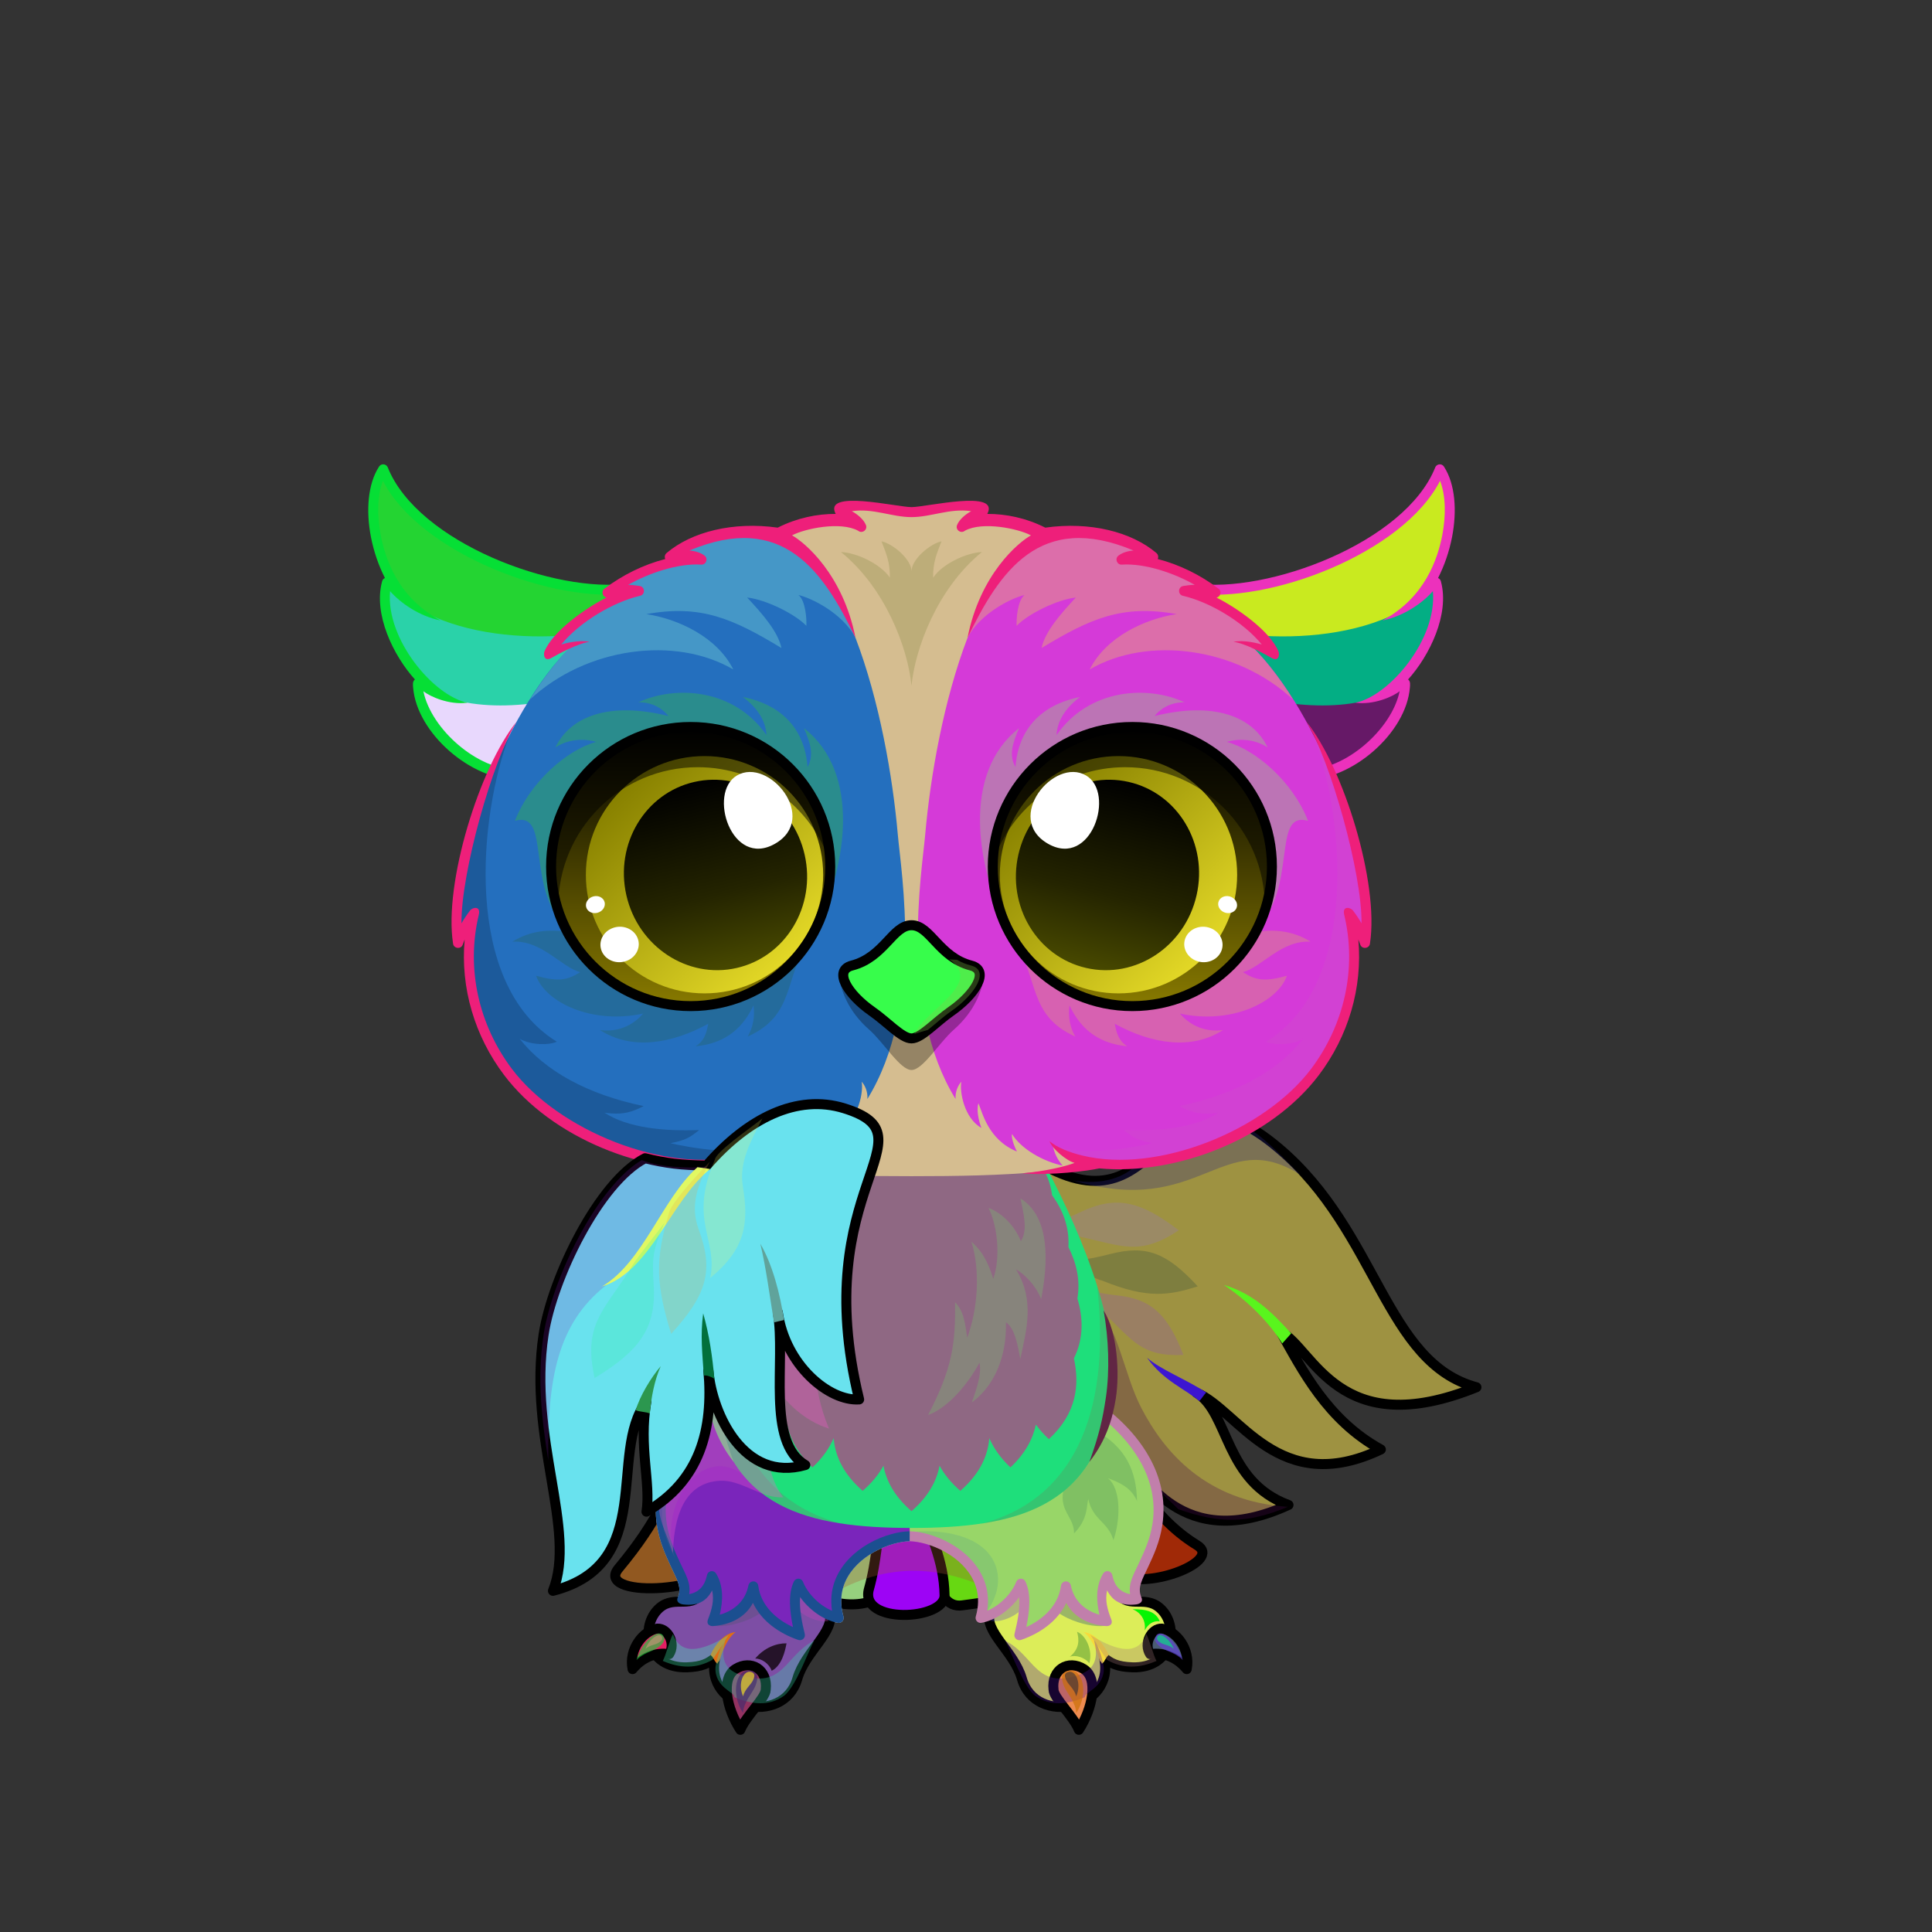 <svg xmlns="http://www.w3.org/2000/svg" xml:space="preserve" width="290mm" height="290mm" version="1.1" style="shape-rendering:geometricPrecision; text-rendering:geometricPrecision; image-rendering:optimizeQuality; fill-rule:evenodd; clip-rule:evenodd" viewBox="0 0 29000 29000" xmlns:xlink="http://www.w3.org/1999/xlink">
 <rect x="0" y="0" width="29000" height="29000" fill="#333333" stroke="none"/>
 <defs>
  <style type="text/css">
   
    .str1 {stroke:black;stroke-width:150}
    .str0 {stroke:black;stroke-width:150;stroke-linecap:round;stroke-linejoin:round}
    .fil9 {fill:none}
    .fil10 {fill:black}
    .fil14 {fill:#FFAC59}
    .fil39 {fill:white}
    .fil16 {fill:black;fill-rule:nonzero}
    .fil0 {fill:black;fill-opacity:0.102}
    .fil11 {fill:black;fill-opacity:0.2}
    .fil18 {fill:#FFCC99;fill-opacity:0.2}
    .fil35 {fill:#FFFFCC;fill-opacity:0.2}
    .fil6 {fill:black;fill-opacity:0.302}
    .fil31 {fill:#663300;fill-opacity:0.302}
    .fil8 {fill:#FFFFCC;fill-opacity:0.302}
    .fil45 {fill:#FFCCCC;fill-opacity:0.4}
    .fil40 {fill:black;fill-opacity:0.502}
    .fil34 {fill:#415A5C;fill-opacity:0.502}
    .fil13 {fill:white;fill-opacity:0.651}
    .fil12 {fill:url(#id0)}
    .fil20 {fill:url(#id1)}
    .fil15 {fill:url(#id2)}
    .fil17 {fill:url(#id3)}
    .fil5 {fill:url(#id4)}
    .fil22 {fill:url(#id5)}
    .fil1 {fill:url(#id6)}
    .fil4 {fill:url(#id7)}
    .fil2 {fill:url(#id8)}
    .fil3 {fill:url(#id9)}
    .fil33 {fill:url(#id10)}
    .fil19 {fill:url(#id11)}
    .fil32 {fill:url(#id12)}
    .fil37 {fill:url(#id13)}
    .fil42 {fill:url(#id14)}
    .fil21 {fill:url(#id15)}
    .fil29 {fill:url(#id16)}
    .fil30 {fill:url(#id17)}
    .fil43 {fill:url(#id18)}
    .fil38 {fill:url(#id19)}
    .fil41 {fill:url(#id20)}
    .fil36 {fill:url(#id21)}
    .fil26 {fill:url(#id22)}
    .fil7 {fill:url(#id23)}
    .fil24 {fill:url(#id24)}
    .fil25 {fill:url(#id25)}
    .fil28 {fill:url(#id26)}
    .fil23 {fill:url(#id27)}
    .fil27 {fill:url(#id28)}
    .fil44 {fill:url(#id29)}
   
  </style>
  <linearGradient id="id0" gradientUnits="userSpaceOnUse" x1="16210.6" y1="25622" x2="16210.6" y2="23255">
   <stop offset="0" style="stop-opacity:1; stop-color:#FF9933"/>
   <stop offset="0.29" style="stop-opacity:1; stop-color:#FB8F38"/>
   <stop offset="1" style="stop-opacity:1; stop-color:#D4680F"/>
  </linearGradient>
  <linearGradient id="id1" gradientUnits="userSpaceOnUse" x1="11785.7" y1="24544.7" x2="11785.7" y2="20839.1">
   <stop offset="0" style="stop-opacity:1; stop-color:#E6C4AC"/>
   <stop offset="0.439" style="stop-opacity:1; stop-color:#BD8C66"/>
   <stop offset="1" style="stop-opacity:1; stop-color:#A67957"/>
  </linearGradient>
  <linearGradient id="id2" gradientUnits="userSpaceOnUse" x1="11785.7" y1="24544.7" x2="11785.7" y2="20839.1">
   <stop offset="0" style="stop-opacity:1; stop-color:#FAFAFA"/>
   <stop offset="0.439" style="stop-opacity:1; stop-color:#FAFAFA"/>
   <stop offset="1" style="stop-opacity:1; stop-color:#CCCCCC"/>
  </linearGradient>
  <linearGradient id="id3" gradientUnits="userSpaceOnUse" xlink:href="#id1" x1="15522" y1="24544.7" x2="15522" y2="20839.1">
  </linearGradient>
  <linearGradient id="id4" gradientUnits="userSpaceOnUse" x1="16374.9" y1="23645.1" x2="17340.7" y2="21606.2">
   <stop offset="0" style="stop-opacity:1; stop-color:#916649"/>
   <stop offset="1" style="stop-opacity:1; stop-color:#452718"/>
  </linearGradient>
  <linearGradient id="id5" gradientUnits="userSpaceOnUse" x1="13681.9" y1="16848.4" x2="13681.9" y2="22683.2">
   <stop offset="0" style="stop-opacity:1; stop-color:#5A3724"/>
   <stop offset="0.149" style="stop-opacity:1; stop-color:#593623"/>
   <stop offset="0.529" style="stop-opacity:1; stop-color:#A77A58"/>
   <stop offset="1" style="stop-opacity:1; stop-color:#D1BB91"/>
  </linearGradient>
  <linearGradient id="id6" gradientUnits="userSpaceOnUse" xlink:href="#id4" x1="14343.5" y1="23977" x2="15035.3" y2="22516.5">
  </linearGradient>
  <linearGradient id="id7" gradientUnits="userSpaceOnUse" xlink:href="#id4" x1="13230.6" y1="24030" x2="13978.6" y2="22450.8">
  </linearGradient>
  <linearGradient id="id8" gradientUnits="userSpaceOnUse" xlink:href="#id4" x1="9800.79" y1="23719.1" x2="10755.7" y2="21703.2">
  </linearGradient>
  <linearGradient id="id9" gradientUnits="userSpaceOnUse" xlink:href="#id4" x1="12440.8" y1="23965.3" x2="13096" y2="22582">
  </linearGradient>
  <linearGradient id="id10" gradientUnits="userSpaceOnUse" x1="13293.4" y1="20858.5" x2="8003.42" y2="19593.5">
   <stop offset="0" style="stop-opacity:1; stop-color:#E6C4AC"/>
   <stop offset="0.631" style="stop-opacity:1; stop-color:#BD8C66"/>
   <stop offset="1" style="stop-opacity:1; stop-color:#705038"/>
  </linearGradient>
  <linearGradient id="id11" gradientUnits="userSpaceOnUse" xlink:href="#id0" x1="11097.1" y1="25622" x2="11097.1" y2="23255">
  </linearGradient>
  <linearGradient id="id12" gradientUnits="userSpaceOnUse" x1="17144.3" y1="17495.7" x2="17144.3" y2="8025.01">
   <stop offset="0" style="stop-opacity:1; stop-color:#AC8B6A"/>
   <stop offset="1" style="stop-opacity:1; stop-color:#F0D7A6"/>
  </linearGradient>
  <linearGradient id="id13" gradientUnits="userSpaceOnUse" x1="9369.76" y1="11844.4" x2="11780.3" y2="14415.6">
   <stop offset="0" style="stop-opacity:1; stop-color:#888100"/>
   <stop offset="1" style="stop-opacity:1; stop-color:#E2D726"/>
  </linearGradient>
  <linearGradient id="id14" gradientUnits="userSpaceOnUse" xlink:href="#id13" x1="15583.6" y1="11844.4" x2="17994.1" y2="14415.6">
  </linearGradient>
  <linearGradient id="id15" gradientUnits="userSpaceOnUse" x1="13681.9" y1="17491.9" x2="13681.9" y2="22934.9">
   <stop offset="0" style="stop-opacity:1; stop-color:#593623"/>
   <stop offset="0.078" style="stop-opacity:1; stop-color:#583727"/>
   <stop offset="0.569" style="stop-opacity:1; stop-color:#9A6F4F"/>
   <stop offset="1" style="stop-opacity:1; stop-color:#BD8C66"/>
  </linearGradient>
  <linearGradient id="id16" gradientUnits="userSpaceOnUse" x1="13681.9" y1="17655.4" x2="13681.9" y2="7592.58">
   <stop offset="0" style="stop-opacity:1; stop-color:#593623"/>
   <stop offset="0.188" style="stop-opacity:1; stop-color:#9A6F4F"/>
   <stop offset="0.4" style="stop-opacity:1; stop-color:#573727"/>
   <stop offset="1" style="stop-opacity:1; stop-color:#BD8C66"/>
  </linearGradient>
  <linearGradient id="id17" gradientUnits="userSpaceOnUse" xlink:href="#id12" x1="10219.5" y1="17495.7" x2="10219.5" y2="8025.01">
  </linearGradient>
  <linearGradient id="id18" gradientUnits="userSpaceOnUse" x1="16953.4" y1="11737.9" x2="16294" y2="14529">
   <stop offset="0" style="stop-opacity:1; stop-color:black"/>
   <stop offset="0.6" style="stop-opacity:1; stop-color:#242400"/>
   <stop offset="1" style="stop-opacity:1; stop-color:#484900"/>
  </linearGradient>
  <linearGradient id="id19" gradientUnits="userSpaceOnUse" xlink:href="#id18" x1="10410.4" y1="11737.9" x2="11069.8" y2="14529">
  </linearGradient>
  <linearGradient id="id20" gradientUnits="userSpaceOnUse" x1="16996.9" y1="15101.5" x2="16996.9" y2="10911.6">
   <stop offset="0" style="stop-opacity:1; stop-color:#887A00"/>
   <stop offset="1" style="stop-opacity:1; stop-color:black"/>
  </linearGradient>
  <linearGradient id="id21" gradientUnits="userSpaceOnUse" xlink:href="#id20" x1="10366.9" y1="15101.5" x2="10366.9" y2="10911.6">
  </linearGradient>
  <linearGradient id="id22" gradientUnits="userSpaceOnUse" x1="21196.8" y1="7670.06" x2="18467.3" y2="8973.58">
   <stop offset="0" style="stop-opacity:1; stop-color:#9D7152"/>
   <stop offset="1" style="stop-opacity:1; stop-color:#4D3124"/>
  </linearGradient>
  <linearGradient id="id23" gradientUnits="userSpaceOnUse" x1="21956.7" y1="20161.5" x2="15698.1" y2="19430.7">
   <stop offset="0" style="stop-opacity:1; stop-color:#E6C4AC"/>
   <stop offset="0.529" style="stop-opacity:1; stop-color:#BD8C66"/>
   <stop offset="1" style="stop-opacity:1; stop-color:#593625"/>
  </linearGradient>
  <linearGradient id="id24" gradientUnits="userSpaceOnUse" xlink:href="#id22" x1="6845.58" y1="8974.97" x2="8527.88" y2="10451.9">
  </linearGradient>
  <linearGradient id="id25" gradientUnits="userSpaceOnUse" x1="6922.36" y1="10536.1" x2="8353.48" y2="11350.8">
   <stop offset="0" style="stop-opacity:1; stop-color:#946C50"/>
   <stop offset="0.361" style="stop-opacity:1; stop-color:#714F3A"/>
   <stop offset="1" style="stop-opacity:1; stop-color:#4D3124"/>
  </linearGradient>
  <linearGradient id="id26" gradientUnits="userSpaceOnUse" xlink:href="#id25" x1="20441.5" y1="10536.1" x2="19010.4" y2="11350.8">
  </linearGradient>
  <linearGradient id="id27" gradientUnits="userSpaceOnUse" xlink:href="#id22" x1="6167.06" y1="7670.06" x2="8896.5" y2="8973.58">
  </linearGradient>
  <linearGradient id="id28" gradientUnits="userSpaceOnUse" xlink:href="#id22" x1="20518.3" y1="8974.97" x2="18836" y2="10451.9">
  </linearGradient>
  <linearGradient id="id29" gradientUnits="userSpaceOnUse" x1="13681.9" y1="13887.8" x2="13681.9" y2="15586.8">
   <stop offset="0" style="stop-opacity:1; stop-color:#FFCCCC"/>
   <stop offset="1" style="stop-opacity:1; stop-color:#453F2C"/>
  </linearGradient>
 </defs>
 <g id="Tail">
 <animateTransform type="translate" values="0;0 50;0;0 50;0;0 50;0;0 50;0" dur="10" repeatCount="indefinite" additive="sum" attributeName="transform"/>
  <path class="fil1 str0" d="M14048 22751c-87,459 -67,1413 396,1346 491,-71 816,-64 908,-548 91,-485 -137,-934 -592,-1126 -241,-102 -664,71 -712,328z" style="fill:#67d812"/>
  <path class="fil2 str0" d="M10807 21587c-960,174 -292,478 -1522,1955 -356,427 1296,412 1782,-145 400,-460 339,-1918 -260,-1810z" style="fill:#915820"/>
  <path class="fil3 str0" d="M12600 22547c-316,313 -605,864 -418,1267 163,352 1070,368 1118,-16 102,-811 195,-675 1,-1092 -100,-218 -531,-327 -701,-159z" style="fill:#96d07e"/>
  <path class="fil4 str0" d="M13261 22556c-96,489 -97,863 -218,1296 -149,533 1142,472 1135,94 -10,-552 -227,-892 -344,-1374 -104,-430 -488,-450 -573,-16z" style="fill:#9d04f5"/>
  <path class="fil5 str0" d="M15676 21932c268,695 500,1362 1157,1713 405,216 1526,-213 1134,-452 -775,-474 -933,-1182 -1759,-1623 -190,-101 -609,162 -532,362z" style="fill:#a02907"/>
  <path class="fil6" d="M12013 23156c122,244 307,551 429,795 884,-518 1704,-471 2588,-13 -118,-450 -236,-900 -353,-1350 -762,-30 -1524,-59 -2286,-89 -126,219 -252,438 -378,657z" style="fill:#a85938"/>
 </g>
 <g id="RightHand">
 <animateTransform type="translate" values="0;0 200;0;0 200;0;0 200;0;0 200;0" dur="10" repeatCount="indefinite" additive="sum" attributeName="transform"/>
  <path class="fil7" d="M15493 17387c2068,1315 1829,-1741 3707,-148 1484,1259 1589,3216 2962,3584 -2072,838 -2443,-575 -2938,-833 318,565 697,1324 1503,1767 -1540,733 -2130,-582 -2766,-851 494,304 416,1331 1380,1684 -1602,737 -2200,-456 -2488,-811 -511,-631 -736,-733 -1177,-494 -50,-574 -133,-3323 -183,-3898z" style="fill:#c39986"/>
  <path class="fil8" d="M20220 18475c623,1017 960,2046 1884,2331 -1,13 -1,21 -1,21 -1722,86 -1881,-1312 -2897,-1938 321,19 666,133 829,244 -188,-479 -573,-916 -1146,-1088 766,-65 956,66 1203,318l128 112z" style="fill:#773495"/>
  <path class="fil8" d="M20734 21751c-1446,14 -1708,-1649 -2689,-1813 700,27 1000,342 1156,580 -1,-286 -133,-507 -364,-864 715,490 853,1637 1897,2097z" style="fill:#2c17d1"/>
  <path class="fil9 str0" d="M15493 17387c2068,1315 1829,-1741 3707,-148 1484,1259 1589,3216 2962,3584 -2072,838 -2443,-575 -2938,-833 318,565 697,1324 1503,1767 -1540,733 -2130,-582 -2766,-851 494,304 416,1331 1380,1684 -1602,737 -2200,-456 -2488,-811 -511,-631 -736,-733 -1177,-494 -50,-574 -133,-3323 -183,-3898z" style="fill:#9e9241"/>
  <path class="fil6" d="M19332 22618c-1234,-82 -1857,-823 -2201,-1485 -264,-509 -353,-1264 -716,-1564 -94,536 -188,1072 -283,1608 333,316 666,631 999,946 192,189 366,342 557,531 630,221 1038,214 1644,-36z" style="fill:#490b4d"/>
  <path class="fil6" d="M16106 17718c1930,576 2236,-829 3416,-83 -192,-179 -489,-519 -748,-676 -524,307 -1048,437 -1689,495 -192,228 -557,339 -979,264z" style="fill:#2d2782"/>
  <path class="fil10" d="M18373 19289c370,246 687,576 874,877 35,-37 100,-115 134,-151 -283,-313 -573,-602 -1008,-726z" style="fill:#59f51d"/>
  <path class="fil10" d="M17217 20379c250,351 566,465 785,651 32,-32 71,-95 103,-128 -286,-191 -702,-352 -888,-523z" style="fill:#3c16d1"/>
  <path class="fil11" d="M16572 19711c431,407 556,655 1192,628 -233,-597 -471,-838 -989,-894 -312,-34 -409,-60 -703,-256 176,191 401,452 500,522z" style="fill:#8c35ed"/>
  <path class="fil11" d="M16549 19224c686,281 1010,216 1430,85 -471,-512 -776,-623 -1313,-486 -380,97 -504,113 -936,17 292,144 671,347 819,384z" style="fill:#01303a"/>
  <path class="fil11" d="M16192 18559c648,139 910,302 1502,-92 -569,-436 -936,-527 -1463,-279 -318,149 -426,180 -820,164 279,80 645,198 781,207z" style="fill:#926cf7"/>
 </g>
 <g id="RightFoot">
  <path class="fil12 str0" d="M16788 23918c156,249 430,-5 663,260 246,279 139,868 -455,849 -227,-8 -327,-62 -425,-145 182,769 -1023,1042 -1232,317 -119,-416 -585,-717 -476,-1006 200,-529 296,-766 266,-931l1837 -7c-210,275 -301,469 -178,663z" style="fill:#dced59"/>
  <path class="fil10 str0" d="M16266 25052c225,141 137,592 -72,913 -81,-203 -379,-480 -380,-602 -36,-306 223,-455 452,-311z" style="fill:#ed8a4f"/>
  <path class="fil10 str0" d="M17441 24446c206,30 433,302 372,608 -138,-165 -329,-258 -549,-225 -103,-157 18,-391 177,-383z" style="fill:#4a5c73"/>
  <path class="fil10" d="M16266 24498c169,16 314,192 377,345 -46,30 -57,100 -103,130 -5,-25 -33,-37 -39,-62 -28,-115 -117,-329 -235,-413z" style="fill:#f7da3b"/>
  <path class="fil6" d="M15085 24626c441,215 460,747 1122,510 224,-80 289,-246 214,-516 76,77 143,347 147,407 18,306 -313,385 -281,446 -259,113 -524,142 -745,-17 -184,-133 -382,-717 -457,-830z" style="fill:#4f0e9f"/>
  <path class="fil13" d="M16047 25076c200,-37 305,329 109,637 -14,-173 -146,-303 -187,-408 -48,-123 -42,-207 78,-229z" style="fill:#c76f03"/>
  <path class="fil13" d="M17353 24554c68,-117 317,72 401,364 -102,-106 -233,-129 -309,-178 -89,-59 -133,-116 -92,-186z" style="fill:#6245db"/>
  <path class="fil13" d="M16036 25096c112,-31 203,177 118,367 -23,-101 -110,-170 -142,-229 -39,-70 -42,-120 24,-138z" style="fill:#3e3436"/>
  <path class="fil13" d="M17373 24567c32,-69 182,23 246,182 -64,-54 -138,-59 -184,-83 -53,-28 -81,-57 -62,-99z" style="fill:#09e182"/>
  <path class="fil6" d="M16368 24542c311,190 704,363 839,-14 51,95 101,308 152,403 -259,113 -509,119 -745,-17 -75,-113 -171,-259 -246,-372z" style="fill:#a07577"/>
  <path class="fil6" d="M16659 24381c-174,95 -796,-59 -964,-369 95,-137 189,-274 284,-410 168,-200 753,-81 647,59 -80,107 -56,583 33,720z" style="fill:#063983"/>
  <path class="fil6" d="M15384 24108c-106,135 -333,250 -510,225 20,-85 59,-472 79,-557 183,-96 242,-331 349,-524 -1,188 84,668 82,856z" style="fill:#4035c7"/>
  <path class="fil14" d="M17182 24472c54,-95 126,-147 226,-136 -57,-144 -200,-183 -408,-181 126,50 203,168 182,317z" style="fill:#05f602"/>
  <path class="fil14" d="M16057 24869c87,-33 228,9 293,98 58,-190 -49,-423 -183,-473 32,111 42,254 -110,375z" style="fill:#94c145"/>
 </g>
 <g id="RightLeg">
  <path class="fil15" d="M13654 20839c-701,0 -2324,-14 -2710,226 -329,204 -1158,865 -1009,1823 85,543 451,814 313,1130 237,25 386,-110 437,-360 110,182 134,468 42,707 277,-23 515,-211 581,-553 46,355 339,610 699,733 -60,-247 -121,-576 -23,-774 107,268 383,476 605,515 -223,-793 625,-1219 1065,-1226l0 -2221z" style="fill:#9368f1"/>
  <path class="fil16" d="M12023 20796c99,-6 107,143 9,149 -250,15 -842,55 -1048,183 -195,121 -571,407 -800,821 -144,261 -230,573 -175,927 35,225 122,412 197,575 90,193 166,309 138,478 159,-30 238,-139 268,-285 8,-41 47,-67 88,-59 22,5 39,18 50,36 112,187 103,407 54,617 225,-65 387,-216 430,-440 8,-41 47,-67 88,-60 34,7 58,35 60,68 40,292 264,499 521,617 -43,-208 -82,-491 14,-685 18,-37 63,-52 100,-34 17,9 30,23 36,40 76,186 251,356 436,434 -7,-45 -11,-88 -11,-131 -10,-519 433,-887 897,-1018 88,-25 187,-43 279,-44l0 149c-70,2 -151,15 -238,39 -397,112 -797,424 -789,872 1,68 12,141 33,218 17,53 -28,106 -84,96 -219,-38 -439,-206 -566,-387 -14,178 27,380 69,551 17,58 -38,112 -96,93 -282,-96 -552,-281 -681,-557 -113,221 -349,331 -599,349 -36,3 -108,-17 -75,-102 55,-144 96,-282 61,-434 -91,176 -230,234 -433,211 -45,-5 -114,-32 -82,-106 65,-148 -11,-263 -104,-463 -79,-171 -170,-368 -209,-615 -60,-391 34,-735 193,-1022 245,-443 644,-748 850,-876 239,-148 834,-188 1119,-205z" style="fill:#c2bfb2"/>
  <path class="fil11" d="M10130 23389c-67,-149 -172,-371 -184,-528 -72,-922 475,-1340 804,-1641 190,187 535,652 393,908 -606,-446 -1274,439 -1013,1261z" style="fill:#86d105"/>
  <path class="fil17" d="M13654 20839c701,0 2323,-14 2710,226 329,204 1157,865 1008,1823 -84,543 -451,814 -313,1130 -236,25 -386,-110 -436,-360 -110,182 -134,468 -42,707 -277,-23 -515,-211 -581,-553 -47,355 -339,610 -699,733 60,-247 121,-576 23,-774 -108,268 -384,476 -605,515 223,-793 -626,-1219 -1065,-1226l0 -2221z" style="fill:#98d668"/>
  <path class="fil11" d="M14732 24283c-4,1 -9,2 -13,3 220,-782 -603,-1207 -1047,-1226 -9,-25 -15,-43 -18,-51l0 -4c236,-48 1028,-49 1265,436 160,328 -18,673 -187,842z" style="fill:#42948d"/>
  <path class="fil16" d="M15284 20796c-98,-6 -107,143 -8,149 250,15 841,55 1048,183 195,121 570,407 799,821 145,261 231,573 176,927 -35,225 -122,412 -198,575 -89,193 -165,309 -137,478 -160,-30 -238,-139 -268,-285 -8,-41 -47,-67 -88,-59 -22,5 -40,18 -50,36 -112,187 -103,407 -55,617 -224,-65 -386,-216 -429,-440 -8,-41 -47,-67 -88,-60 -34,7 -58,35 -61,68 -40,292 -264,499 -520,617 43,-208 82,-491 -14,-685 -18,-37 -63,-52 -100,-34 -18,9 -30,23 -37,40 -75,186 -250,356 -435,434 7,-45 10,-88 11,-131 9,-519 -433,-887 -898,-1018 -88,-25 -187,-43 -278,-44l0 149c69,2 151,15 238,39 396,112 797,424 789,872 -1,68 -12,141 -34,218 -16,53 29,106 84,96 220,-38 439,-206 567,-387 14,178 -27,380 -69,551 -17,58 37,112 96,93 282,-96 552,-281 680,-557 114,221 349,331 599,349 37,3 109,-17 76,-102 -56,-144 -96,-282 -62,-434 92,176 231,234 434,211 44,-5 114,-32 81,-106 -64,-148 11,-263 104,-463 80,-171 171,-368 209,-615 61,-391 -33,-735 -192,-1022 -245,-443 -644,-748 -851,-876 -238,-148 -833,-188 -1119,-205z" style="fill:#c17fab"/>
  <path class="fil18" d="M17067 22532c-86,-207 -275,-283 -436,-344 212,179 179,656 82,930 -84,-283 -309,-298 -378,-617 -29,116 -2,299 -213,516 5,-254 -253,-347 -146,-702 257,-307 318,-472 576,-779 327,220 508,522 515,996z" style="fill:#226b53"/>
 </g>
 <g id="LeftFoot">
  <path class="fil19 str0" d="M10520 23918c-156,249 -430,-5 -663,260 -246,279 -140,868 455,849 227,-8 326,-62 425,-145 -182,769 1022,1042 1231,317 120,-416 585,-717 477,-1006 -200,-529 -296,-766 -266,-931l-1837 -7c210,275 300,469 178,663z" style="fill:#7d4ea5"/>
  <path class="fil10 str0" d="M11041 25052c-225,141 -136,592 72,913 82,-203 380,-480 381,-602 35,-306 -223,-455 -453,-311z" style="fill:#923261"/>
  <path class="fil10 str0" d="M9866 24446c-206,30 -432,302 -371,608 138,-165 329,-258 549,-225 103,-157 -18,-391 -178,-383z" style="fill:#e31f64"/>
  <path class="fil10" d="M11042 24498c-170,16 -314,192 -377,345 46,30 57,100 103,130 4,-25 32,-37 38,-62 29,-115 117,-329 236,-413z" style="fill:#e06e14"/>
  <path class="fil6" d="M12223 24626c-441,215 -460,747 -1122,510 -224,-80 -290,-246 -214,-516 -76,77 -143,347 -147,407 -19,306 313,385 280,446 260,113 524,142 746,-17 184,-133 382,-717 457,-830z" style="fill:#37e2b1"/>
  <path class="fil13" d="M11261 25076c-201,-37 -306,329 -109,637 13,-173 146,-303 187,-408 48,-123 41,-207 -78,-229z" style="fill:#412c6d"/>
  <path class="fil13" d="M9955 24554c-69,-117 -317,72 -401,364 102,-106 232,-129 308,-178 90,-59 133,-116 93,-186z" style="fill:#20cc40"/>
  <path class="fil13" d="M11272 25096c-112,-31 -203,177 -118,367 23,-101 110,-170 142,-229 38,-70 42,-120 -24,-138z" style="fill:#f8e326"/>
  <path class="fil13" d="M9934 24567c-31,-69 -182,23 -245,182 63,-54 138,-59 183,-83 54,-28 81,-57 62,-99z" style="fill:#c29577"/>
  <path class="fil6" d="M10939 24542c-311,190 -704,363 -838,-14 -51,95 -102,308 -152,403 259,113 509,119 745,-17 75,-113 170,-259 245,-372z" style="fill:#47ffb9"/>
  <path class="fil6" d="M10649 24381c173,95 796,-59 964,-369 -95,-137 -190,-274 -285,-410 -167,-200 -752,-81 -647,59 81,107 57,583 -32,720z" style="fill:#4e556b"/>
  <path class="fil6" d="M11924 24108c106,135 333,250 510,225 -20,-85 -59,-472 -79,-557 -183,-96 -243,-331 -349,-524 1,188 -84,668 -82,856z" style="fill:#c744bd"/>
  <path class="fil14" d="M11335 24896c93,-5 214,78 248,183 151,-75 201,-292 223,-412 -149,-3 -333,64 -471,229z" style="fill:#251329"/>
 </g>
 <g id="LeftLeg">
  <path class="fil20" d="M13654 20839c-701,0 -2324,-14 -2710,226 -329,204 -1158,865 -1009,1823 85,543 451,814 313,1130 237,25 386,-110 437,-360 110,182 134,468 42,707 277,-23 515,-211 581,-553 46,355 339,610 699,733 -60,-247 -121,-576 -23,-774 107,268 383,476 605,515 -223,-793 625,-1219 1065,-1226l0 -2221z" style="fill:#7a25bb"/>
  <path class="fil16" d="M12023 20796c99,-6 107,143 9,149 -250,15 -842,55 -1048,183 -195,121 -571,407 -800,821 -144,261 -230,573 -175,927 35,225 122,412 197,575 90,193 166,309 138,478 159,-30 238,-139 268,-285 8,-41 47,-67 88,-59 22,5 39,18 50,36 112,187 103,407 54,617 225,-65 387,-216 430,-440 8,-41 47,-67 88,-60 34,7 58,35 60,68 40,292 264,499 521,617 -43,-208 -82,-491 14,-685 18,-37 63,-52 100,-34 17,9 30,23 36,40 76,186 251,356 436,434 -7,-45 -11,-88 -11,-131 -10,-519 433,-887 897,-1018 88,-25 187,-43 279,-44l0 149c-70,2 -151,15 -238,39 -397,112 -797,424 -789,872 1,68 12,141 33,218 17,53 -28,106 -84,96 -219,-38 -439,-206 -566,-387 -14,178 27,380 69,551 17,58 -38,112 -96,93 -282,-96 -552,-281 -681,-557 -113,221 -349,331 -599,349 -36,3 -108,-17 -75,-102 55,-144 96,-282 61,-434 -91,176 -230,234 -433,211 -45,-5 -114,-32 -82,-106 65,-148 -11,-263 -104,-463 -79,-171 -170,-368 -209,-615 -60,-391 34,-735 193,-1022 245,-443 644,-748 850,-876 239,-148 834,-188 1119,-205z" style="fill:#1b4f90"/>
  <path class="fil11" d="M10130 23389c-67,-149 -172,-371 -184,-528 -72,-922 475,-1340 804,-1641 190,187 535,652 393,908 -606,-446 -1274,439 -1013,1261z" style="fill:#7a6f9d"/>
 </g>
 <g id="Body">
 <animateTransform type="translate" values="0;0 200;0;0 200;0;0 200;0;0 200;0" dur="10" repeatCount="indefinite" additive="sum" attributeName="transform"/>
  <path class="fil21" d="M13682 22935c-1548,0 -2752,-291 -2993,-1956 -146,-1010 387,-2357 984,-3487 334,54 1089,70 2009,70 920,0 1675,-16 2008,-70 598,1130 1131,2477 985,3487 -242,1665 -1445,1956 -2993,1956z" style="fill:#1edf7b"/>
  <path class="fil11" d="M12620 22867c-1015,-156 -1748,-629 -1931,-1888 -72,-498 21,-1078 206,-1674 -224,2001 425,3224 1725,3562z" style="fill:#99496e"/>
  <path class="fil11" d="M14743 22867c1016,-156 1749,-629 1932,-1888 72,-498 -21,-1078 -206,-1674 224,2001 -425,3224 -1726,3562z" style="fill:#8c624b"/>
  <path class="fil16" d="M11012 21944c-250,-321 -348,-641 -397,-954 -59,-377 -28,-1005 180,-1327 -79,420 -89,912 -32,1305 50,341 104,572 249,976z" style="fill:#62d183"/>
  <path class="fil16" d="M16352 21944c250,-321 347,-641 397,-954 59,-377 24,-998 -184,-1320 78,421 93,905 36,1298 -50,341 -104,572 -249,976z" style="fill:#612644"/>
  <path class="fil22" d="M11244 20389c-84,392 -49,819 376,1213 77,-72 142,-145 195,-218 46,216 160,434 381,642 152,-143 254,-290 317,-439 23,265 142,535 436,791 142,-123 243,-250 312,-378 43,230 166,462 421,683 254,-221 378,-453 421,-683 69,128 170,255 312,378 294,-256 413,-526 435,-791 64,149 165,296 317,439 222,-208 336,-426 382,-642 53,73 117,146 195,218 425,-394 460,-821 376,-1213 154,-313 135,-618 52,-899 49,-287 -21,-544 -135,-772 18,-311 -91,-564 -245,-778 -34,-267 -159,-477 -316,-652 -128,-586 -3460,-586 -3588,0 -158,175 -282,385 -316,652 -154,214 -263,467 -245,778 -115,228 -184,485 -135,772 -83,281 -102,586 52,899z" style="fill:#8f6883"/>
 </g>
 <g id="Ears">
 <animateTransform type="translate" values="0;0 200;0;0 200;0;0 200;0;0 200;0" dur="10" repeatCount="indefinite" additive="sum" attributeName="transform"/>
  <path class="fil23" d="M9461 8831c-944,136 -3193,-493 -3709,-1786 -366,565 -19,1850 593,2148 919,447 1687,484 2384,308 81,-181 651,-489 732,-670z" style="fill:#24d432"/>
  <path class="fil24" d="M9595 9289c-799,385 -2968,458 -3787,-544 -166,603 395,1623 1136,1852 965,299 2007,-265 2575,-615 21,-184 55,-510 76,-693z" style="fill:#2ad2a9"/>
  <path class="fil25" d="M8890 10357c-867,280 -1945,372 -2617,-99 4,626 816,1427 1556,1367 408,-32 809,-209 1173,-410l-112 -858z" style="fill:#e8d8fd"/>
  <path class="fil16" d="M9451 8757c41,-6 79,22 84,63 6,41 -22,79 -63,85 -1147,165 -3164,-596 -3724,-1688 -86,223 -90,520 -33,817 69,353 257,936 897,1279 -325,-64 -612,-272 -757,-440 -66,725 658,1576 1162,1675 -269,37 -561,-90 -662,-173 116,572 814,1183 1402,1179 20,0 42,-1 66,-3 42,-3 78,27 81,69 3,41 -28,77 -69,80 -24,2 -49,3 -78,3 -684,5 -1501,-697 -1556,-1383 -3,-42 -11,-92 27,-121 -326,-361 -624,-979 -494,-1467 4,-25 21,-46 44,-56 -96,-188 -168,-400 -210,-614 -76,-392 -49,-792 119,-1054 8,-14 21,-26 37,-33 38,-15 82,4 97,42 450,1127 2518,1900 3630,1740z" style="fill:#06df35"/>
  <path class="fil26" d="M17903 8831c944,136 3193,-493 3709,-1786 366,565 19,1850 -593,2148 -920,447 -1687,484 -2384,308 -81,-181 -651,-489 -732,-670z" style="fill:#c9ea1f"/>
  <path class="fil27" d="M17769 9289c799,385 2968,458 3787,-544 166,603 -395,1623 -1136,1852 -965,299 -2007,-265 -2575,-615 -21,-184 -55,-510 -76,-693z" style="fill:#03ae84"/>
  <path class="fil28" d="M18473 10357c868,280 1945,372 2617,-99 -4,626 -815,1427 -1555,1367 -408,-32 -809,-209 -1174,-410l112 -858z" style="fill:#661967"/>
  <path class="fil16" d="M17913 8757c-41,-6 -79,22 -85,63 -5,41 23,79 64,85 1147,165 3164,-596 3724,-1688 86,223 90,520 33,817 -69,353 -258,936 -897,1279 325,-64 612,-272 756,-440 67,725 -657,1576 -1162,1675 270,37 562,-90 663,-173 -117,572 -814,1183 -1402,1179 -20,0 -42,-1 -66,-3 -42,-3 -78,27 -81,69 -3,41 28,77 69,80 23,2 49,3 77,3 685,5 1502,-697 1557,-1383 3,-42 11,-92 -27,-121 325,-361 624,-979 494,-1467 -4,-25 -21,-46 -44,-56 96,-188 168,-400 210,-614 76,-392 49,-792 -119,-1054 -8,-14 -21,-26 -37,-33 -39,-15 -82,4 -97,42 -450,1127 -2518,1900 -3630,1740z" style="fill:#ec31bc"/>
 </g>
 <g id="Head">
 <animateTransform type="translate" values="0;0 200;0;0 200;0;0 200;0;0 200;0" dur="10" repeatCount="indefinite" additive="sum" attributeName="transform"/>
  <path class="fil29" d="M11484 8006c-2674,994 -4193,4094 -3424,6847 737,2637 2848,2802 5622,2802 2774,0 4885,-165 5622,-2802 769,-2753 -751,-5853 -3424,-6847 -528,-196 -1161,-288 -1445,-97 46,-112 196,-235 320,-266 -319,-135 -803,44 -1073,44 -270,0 -754,-179 -1073,-44 124,31 274,154 319,266 -283,-191 -916,-99 -1444,97z" style="fill:#d5bd90"/>
  <path class="fil30" d="M13020 16496c8,-117 -42,-212 -86,-259 28,148 -43,548 -302,693 45,-117 76,-268 46,-371 -60,137 -146,549 -579,726 50,-95 87,-214 74,-263 -137,226 -472,414 -759,474 87,-103 123,-191 149,-308 -154,189 -568,320 -1130,279 -2583,-187 -3711,-2118 -3319,-3754 -132,172 -199,329 -239,441 -174,-1111 667,-3450 1710,-4465 -76,-11 -228,53 -344,121 107,-270 722,-794 1350,-940 -110,-21 -257,-29 -473,26 606,-458 1207,-509 1412,-496 -89,-72 -270,-81 -477,-41 398,-338 1055,-361 1235,-318 528,19 575,77 817,233 251,325 537,780 736,1299 359,939 559,2078 636,2960 50,566 392,2588 -457,3963z" style="fill:#246fbe"/>
  <path class="fil6" d="M11563 17188c-154,189 -568,320 -1130,279 -2583,-187 -3711,-2118 -3319,-3754 -132,172 -199,329 -239,441 -117,-744 222,-2039 773,-3119 -455,1192 -710,3728 710,4601 -118,56 -391,53 -558,-44 383,486 1021,836 1861,1011 -162,83 -303,140 -587,99 346,227 889,281 1421,260 -153,124 -217,154 -430,198 260,63 1092,211 1498,28z" style="fill:#0c2d4a"/>
  <path class="fil8" d="M7955 10500c199,-317 413,-597 630,-811 -76,-11 -228,53 -344,121 107,-270 722,-794 1350,-940 -110,-21 -257,-29 -473,26 606,-458 1207,-509 1412,-496 -89,-72 -270,-81 -477,-41 398,-338 1091,-397 1271,-354 133,-10 911,275 1199,804 115,232 221,490 318,764 -195,-371 -663,-598 -857,-642 107,80 126,361 120,463 -167,-176 -607,-395 -889,-425 230,246 463,512 515,758 -730,-441 -1208,-657 -2028,-509 472,71 1061,341 1305,831 -868,-509 -2204,-336 -3052,451z" style="fill:#93f7db"/>
  <path class="fil31" d="M12285 13851c407,-856 649,-2243 -217,-2921 95,223 156,404 53,584 -24,-372 -209,-898 -972,-1053 201,147 346,345 356,573 -490,-703 -1369,-749 -1923,-492 228,-4 375,110 452,206 -878,-218 -1468,-5 -1698,472 210,-140 461,-131 613,-84 -418,113 -982,580 -1220,1185 559,-159 139,1013 791,1639 1249,26 2516,-135 3765,-109z" style="fill:#39d31b"/>
  <path class="fil8" d="M12143 14117c-378,570 -207,1123 -920,1442 79,-134 111,-300 88,-468 -150,314 -394,569 -869,614 138,-87 163,-208 189,-338 -549,301 -1149,401 -1624,95 311,40 528,-108 646,-248 -758,166 -1459,-161 -1607,-568 324,90 459,75 663,-54 -279,-70 -578,-484 -1018,-457 1098,-680 2324,1029 4452,-18z" style="fill:#27664e"/>
  <path class="fil32" d="M14343 16496c-7,-117 43,-212 87,-259 -28,148 42,548 301,693 -44,-117 -75,-268 -45,-371 60,137 145,549 579,726 -50,-95 -87,-214 -74,-263 137,226 472,414 759,474 -87,-103 -123,-191 -149,-308 153,189 568,320 1130,279 2583,-187 3711,-2118 3318,-3754 133,172 200,329 240,441 174,-1111 -667,-3450 -1710,-4465 76,-11 228,53 344,121 -107,-270 -722,-794 -1350,-940 110,-21 257,-29 473,26 -606,-458 -1207,-509 -1412,-496 89,-72 270,-81 477,-41 -398,-338 -1055,-361 -1236,-318 -528,19 -575,77 -816,233 -251,325 -537,780 -736,1299 -359,939 -559,2078 -636,2960 -50,566 -392,2588 456,3963z" style="fill:#d53ad8"/>
  <path class="fil6" d="M15801 17188c153,189 568,320 1130,279 2583,-187 3711,-2118 3318,-3754 133,172 200,329 240,441 117,-744 -223,-2039 -773,-3119 455,1192 710,3728 -710,4601 118,56 391,53 557,-44 -382,486 -1020,836 -1860,1011 162,83 303,140 587,99 -346,227 -889,281 -1422,260 154,124 218,154 431,198 -260,63 -1092,211 -1498,28z" style="fill:#ca53c9"/>
  <path class="fil8" d="M19409 10500c-199,-317 -413,-597 -630,-811 76,-11 228,53 344,121 -107,-270 -722,-794 -1350,-940 110,-21 257,-29 473,26 -606,-458 -1207,-509 -1412,-496 89,-72 270,-81 477,-41 -398,-338 -1091,-397 -1272,-354 -132,-10 -911,275 -1198,804 -115,232 -221,490 -318,764 195,-371 663,-598 857,-642 -107,80 -126,361 -120,463 167,-176 607,-395 889,-425 -230,246 -463,512 -515,758 729,-441 1208,-657 2028,-509 -473,71 -1061,341 -1305,831 868,-509 2204,-336 3052,451z" style="fill:#ece73f"/>
  <path class="fil31" d="M15079 13851c-407,-856 -649,-2243 217,-2921 -95,223 -157,404 -53,584 24,-372 209,-898 971,-1053 -200,147 -345,345 -355,573 490,-703 1369,-749 1923,-492 -228,-4 -375,110 -452,206 878,-218 1468,-5 1698,472 -210,-140 -461,-131 -613,-84 418,113 982,580 1219,1185 -558,-159 -139,1013 -790,1639 -1249,26 -2516,-135 -3765,-109z" style="fill:#83fd65"/>
  <path class="fil16" d="M15754 17130c39,115 261,298 376,325 -134,54 -456,129 -787,157 427,37 997,-38 1157,-74 1177,108 2585,-456 3298,-1402 440,-583 657,-1306 591,-2034 11,27 21,53 29,77 27,76 139,60 146,-19 139,-909 -398,-2638 -955,-3328 364,587 837,2278 828,3028 -35,-61 -77,-126 -128,-192 -36,-50 -165,-76 -132,63 194,807 1,1653 -498,2315 -695,921 -2303,1578 -3437,1298 -193,-47 -377,-120 -488,-214zm-4144 0c-39,115 -261,298 -376,325 134,54 456,129 787,157 -427,37 -998,-38 -1158,-74 -1176,108 -2584,-456 -3297,-1402 -440,-583 -657,-1306 -591,-2034 -11,27 -21,53 -29,77 -27,76 -139,60 -146,-19 -139,-909 398,-2638 955,-3328 -364,587 -837,2278 -828,3028 35,-61 77,-126 128,-192 36,-50 165,-76 132,63 -194,807 -1,1653 498,2315 695,921 2303,1578 3437,1298 193,-47 377,-120 488,-214zm934 -9416c-194,-373 914,-102 1138,-102 224,0 1332,-271 1138,102 276,-1 579,59 870,206 672,-94 1291,62 1667,380 27,22 36,60 21,91 329,85 639,239 910,443 55,37 37,123 -28,136 305,151 811,506 932,813 16,46 2,156 -107,92 -89,-52 -402,-222 -570,-241 159,-32 362,22 425,40 -280,-340 -780,-637 -1184,-731 -80,-18 -75,-134 5,-147 50,-9 107,-16 173,-17 -305,-175 -745,-326 -1095,-304 -75,5 -109,-92 -49,-136 62,-48 148,-69 225,-76 -1406,-589 -2011,314 -2492,1310 189,-954 762,-1431 952,-1537 -190,-101 -725,-214 -991,-70 -59,50 -147,-12 -118,-85 35,-87 131,-164 212,-208 -324,-47 -599,89 -896,89 -297,0 -572,-136 -896,-89 81,44 177,121 212,208 29,73 -59,135 -118,85 -266,-144 -801,-31 -991,70 190,106 763,583 952,1537 -481,-996 -1087,-1899 -2492,-1310 77,7 163,28 225,76 60,44 26,141 -49,136 -350,-22 -791,129 -1096,304 67,1 124,8 174,17 80,13 85,129 5,147 -404,94 -904,391 -1184,731 63,-18 266,-72 425,-40 -168,19 -481,189 -570,241 -109,64 -123,-46 -108,-92 122,-307 628,-662 933,-813 -65,-13 -83,-99 -28,-136 271,-204 581,-358 910,-443 -15,-31 -6,-69 21,-91 376,-318 995,-474 1667,-380 291,-147 593,-207 870,-206z" style="fill:#ee1f7a"/>
  <path class="fil8" d="M15220 14117c379,570 208,1123 920,1442 -79,-134 -110,-300 -87,-468 150,314 394,569 868,614 -137,-87 -162,-208 -188,-338 549,301 1149,401 1624,95 -311,40 -528,-108 -646,-248 758,166 1459,-161 1607,-568 -325,90 -460,75 -663,-54 279,-70 578,-484 1018,-457 -1098,-680 -2325,1029 -4453,-18z" style="fill:#dabf59"/>
 </g>
 <g id="LeftHand">
 <animateTransform type="translate" values="0;0 200;0;0 200;0;0 200;0;0 200;0" dur="10" repeatCount="indefinite" additive="sum" attributeName="transform"/>
  <path class="fil6" d="M12363 19739c-169,436 -188,1074 81,1705 -359,-112 -749,-419 -951,-929 98,557 -156,1388 263,1961 -337,16 -624,-266 -949,-249 -440,22 -687,375 -706,1085 -71,-241 -212,-471 -213,-721 -6,-1083 361,-1857 541,-2786 437,-333 874,-666 1311,-1000 207,312 415,623 623,934z" style="fill:#fc57d3"/>
  <path class="fil33" d="M10607 17495c615,-708 1356,-1080 2067,-858 1379,430 -558,1175 222,4369 -449,30 -1107,-511 -1221,-1308 123,745 -176,1943 413,2293 -920,264 -1397,-762 -1455,-1418 78,881 -126,1655 -929,2118 67,-429 -119,-974 -3,-1649 -579,770 155,2438 -1401,2837 362,-911 -379,-2290 -140,-3849 129,-840 828,-2289 1523,-2645 306,76 548,105 924,110z" style="fill:#d33425"/>
  <path class="fil34" d="M9511 21466c-73,286 -124,597 -159,924 -80,221 -377,599 -697,767 -72,-138 -182,-275 -286,-359 -37,-299 -98,-741 -152,-1082 120,259 309,250 464,494 225,-374 655,-351 830,-744z" style="fill:#034f51"/>
  <path class="fil34" d="M9759 21074c37,171 119,293 230,374 159,-295 575,-372 612,-750 20,191 40,382 60,573 -48,135 -96,269 -144,403 -122,266 -364,311 -546,466 -91,-103 -201,-165 -236,-358 -49,-220 -60,-497 24,-708z" style="fill:#d5b25b"/>
  <path class="fil8" d="M11755 16659c304,-103 614,-117 919,-22 1207,376 -128,995 45,3287 -389,-520 -354,-1231 -362,-1652 -142,136 -442,513 -445,872 -87,-624 43,-1426 324,-1892 -342,96 -807,658 -814,1019 -203,-619 112,-1331 333,-1612z" style="fill:#947d83"/>
  <path class="fil34" d="M10684 20601c80,154 313,265 441,314 77,-326 588,-668 525,-1042 69,179 9,517 78,697 -11,142 -22,325 -34,467 -49,288 -192,367 -328,565 -149,-46 -417,-131 -500,-309 -106,-199 -209,-467 -182,-692z" style="fill:#098bf4"/>
  <path class="fil34" d="M12705 19248c-155,190 -377,449 -372,586 -322,-133 -646,-285 -742,-652 10,191 72,372 82,563 68,126 89,259 158,384 162,243 526,300 632,347 74,-117 200,-175 204,-371 15,-225 29,-642 38,-857z" style="fill:#fe85d5"/>
  <path class="fil9 str0" d="M10607 17495c615,-708 1356,-1080 2067,-858 1379,430 -558,1175 222,4369 -449,30 -1107,-511 -1221,-1308 123,745 -176,1943 413,2293 -920,264 -1397,-762 -1455,-1418 78,881 -126,1655 -929,2118 67,-429 -119,-974 -3,-1649 -579,770 155,2438 -1401,2837 362,-911 -379,-2290 -140,-3849 129,-840 828,-2289 1523,-2645 306,76 548,105 924,110z" style="fill:#69e2ee"/>
  <path class="fil11" d="M8230 21919c-94,-581 -172,-1218 -70,-1889 126,-819 795,-2219 1473,-2617 250,99 672,134 981,96 -317,276 -433,569 -649,854 -292,312 -484,675 -877,937 -722,573 -872,1405 -858,2619z" style="fill:#891bc2"/>
  <path class="fil10" d="M9035 19311c729,-222 1039,-1294 1624,-1764 -63,-9 -127,-18 -190,-27 -530,474 -814,1425 -1434,1791z" style="fill:#e1f863"/>
  <path class="fil35" d="M15317 17988c450,279 417,963 311,1513 -73,-192 -231,-364 -380,-450 292,466 156,922 67,1350 -34,-187 -77,-461 -216,-554 11,370 -84,883 -512,1205 54,-158 156,-421 115,-598 -178,335 -489,689 -771,785 360,-691 415,-1068 404,-1693 143,143 154,353 183,534 158,-423 201,-1000 63,-1443 164,146 250,306 328,559 113,-322 64,-798 -71,-1064 216,77 403,288 485,498 113,-160 34,-444 -6,-642z" style="fill:#69f560"/>
  <path class="fil10" d="M11413 18669c89,378 139,776 205,1180 45,-12 105,-23 150,-35 -57,-387 -173,-835 -355,-1145z" style="fill:#60a39b"/>
  <path class="fil10" d="M10555 19714c-44,330 -13,603 10,933 42,-7 111,17 158,50 -29,-329 -76,-660 -168,-983z" style="fill:#02703c"/>
  <path class="fil10" d="M9918 20507c-147,172 -316,452 -375,660 39,24 171,26 211,51 20,-233 68,-498 164,-711z" style="fill:#2c974f"/>
  <path class="fil11" d="M9441 19082c-408,619 -686,826 -516,1603 685,-415 930,-760 887,-1410 -26,-392 -14,-517 163,-921 -197,258 -469,591 -534,728z" style="fill:#27f895"/>
  <path class="fil11" d="M10038 18222c-215,710 -182,1083 36,1800 540,-592 641,-953 415,-1564 -136,-368 -20,-656 166,-1021 -222,230 -593,635 -617,785z" style="fill:#eaa23e"/>
  <path class="fil11" d="M10730 17408c-400,914 53,1200 -70,1776 541,-444 579,-834 490,-1378 -59,-362 119,-679 294,-1017 -223,175 -696,500 -714,619z" style="fill:#f5fd63"/>
 </g>
 <g id="Eyes">
 <animateTransform type="translate" values="0;0 200;0;0 200;0;0 200;0;0 200;0" dur="10" repeatCount="indefinite" additive="sum" attributeName="transform"/>
  <circle class="fil36" cx="10367" cy="13007" r="2095"/>
  <circle class="fil37" cx="10575" cy="13130" r="1781"/>
  <path class="fil38" d="M10423 11737c739,-168 1480,321 1655,1092 175,772 -282,1533 -1021,1701 -738,168 -1479,-321 -1655,-1092 -175,-772 282,-1533 1021,-1701z"/>
  <circle class="fil39" transform="matrix(1.143 -0.425 0.439 1.051 9300.37 14176.9)" r="235"/>
  <circle class="fil39" transform="matrix(0.591 -0.15 0.125 0.524 8936.98 13578.5)" r="235"/>
  <path class="fil9 str1" d="M10367 10912c1157,0 2095,938 2095,2095 0,1157 -938,2095 -2095,2095 -1157,0 -2095,-938 -2095,-2095 0,-1157 938,-2095 2095,-2095z"/>
  <path class="fil40" d="M10367 10912c1137,0 2062,905 2094,2035 -278,-832 -1063,-1431 -1987,-1431 -1158,0 -2095,937 -2095,2095 0,20 0,40 0,60 -69,-209 -107,-432 -107,-664 0,-1157 938,-2095 2095,-2095z"/>
  <path class="fil39" d="M11062 11640c-444,261 -82,1395 569,1026 670,-381 -87,-1308 -569,-1026z"/>
  <circle class="fil41" cx="16997" cy="13007" r="2095"/>
  <circle class="fil42" cx="16789" cy="13130" r="1781"/>
  <path class="fil43" d="M16941 11737c-739,-168 -1480,321 -1655,1092 -175,772 282,1533 1020,1701 739,168 1480,-321 1655,-1092 176,-772 -281,-1533 -1020,-1701z"/>
  <circle class="fil39" transform="matrix(-1.143 -0.425 -0.439 1.051 18063.5 14176.9)" r="235"/>
  <circle class="fil39" transform="matrix(-0.591 -0.15 -0.125 0.524 18426.9 13578.5)" r="235"/>
  <path class="fil9 str1" d="M16997 10912c-1157,0 -2095,938 -2095,2095 0,1157 938,2095 2095,2095 1157,0 2095,-938 2095,-2095 0,-1157 -938,-2095 -2095,-2095z"/>
  <path class="fil40" d="M16997 10912c-1137,0 -2062,905 -2094,2035 278,-832 1062,-1431 1987,-1431 1157,0 2095,937 2095,2095 0,20 0,40 -1,60 70,-209 108,-432 108,-664 0,-1157 -938,-2095 -2095,-2095z"/>
  <path class="fil39" d="M16302 11640c444,261 82,1395 -569,1026 -670,-381 87,-1308 569,-1026z"/>
 </g>
 <g id="Nose">
 <animateTransform type="translate" values="0;0 200;0;0 200;0;0 200;0;0 200;0" dur="10" repeatCount="indefinite" additive="sum" attributeName="transform"/>
  <path class="fil6" d="M13682 16061c-171,0 -414,-411 -636,-606 -324,-285 -417,-591 -446,-765 294,157 788,353 1082,509 294,-156 788,-352 1082,-509 -29,174 -123,480 -446,765 -222,195 -465,606 -636,606z"/>
  <path class="fil44" d="M13682 13888c-283,0 -411,480 -894,605 -288,75 -59,436 297,685 234,162 451,409 597,409 145,0 363,-247 596,-409 357,-249 586,-610 298,-685 -483,-125 -611,-605 -894,-605z" style="fill:#f5c10d"/>
  <path class="fil6" d="M12999 14407c-62,36 -132,66 -211,86 -288,75 -59,436 297,685 124,86 244,196 351,281 70,20 139,40 205,62 -180,-371 -1049,-763 -526,-1120 -39,3 -77,5 -116,6z" style="fill:#ca9ff4"/>
  <path class="fil45" d="M13682 15587c145,0 363,-247 596,-409 164,-114 301,-252 373,-375 -6,-7 -12,-13 -18,-19 -277,184 -487,230 -636,133 -203,-133 -252,-465 -315,-847l0 1517z" style="fill:#44bca4"/>
  <path class="fil9 str0" d="M13682 13888c-283,0 -411,480 -894,605 -288,75 -59,436 297,685 234,162 451,409 597,409 145,0 363,-247 596,-409 357,-249 586,-610 298,-685 -483,-125 -611,-605 -894,-605z" style="fill:#37fd4b"/>
  <path class="fil18" d="M12623 8286c229,10 587,171 734,384 4,-224 -52,-354 -125,-544 164,31 450,268 450,449 0,-181 286,-418 450,-449 -73,190 -130,320 -125,544 146,-213 505,-374 733,-384 -672,547 -1003,1447 -1058,2007 -55,-560 -386,-1460 -1059,-2007z" style="fill:#627121"/>
  <path class="fil6" d="M14365 14407c62,36 132,66 211,86 288,75 59,436 -298,685 -124,86 -243,196 -350,281 -70,20 -139,40 -205,62 180,-371 1049,-763 526,-1120 39,3 77,5 116,6z" style="fill:#8ac74e"/>
 </g>
</svg>